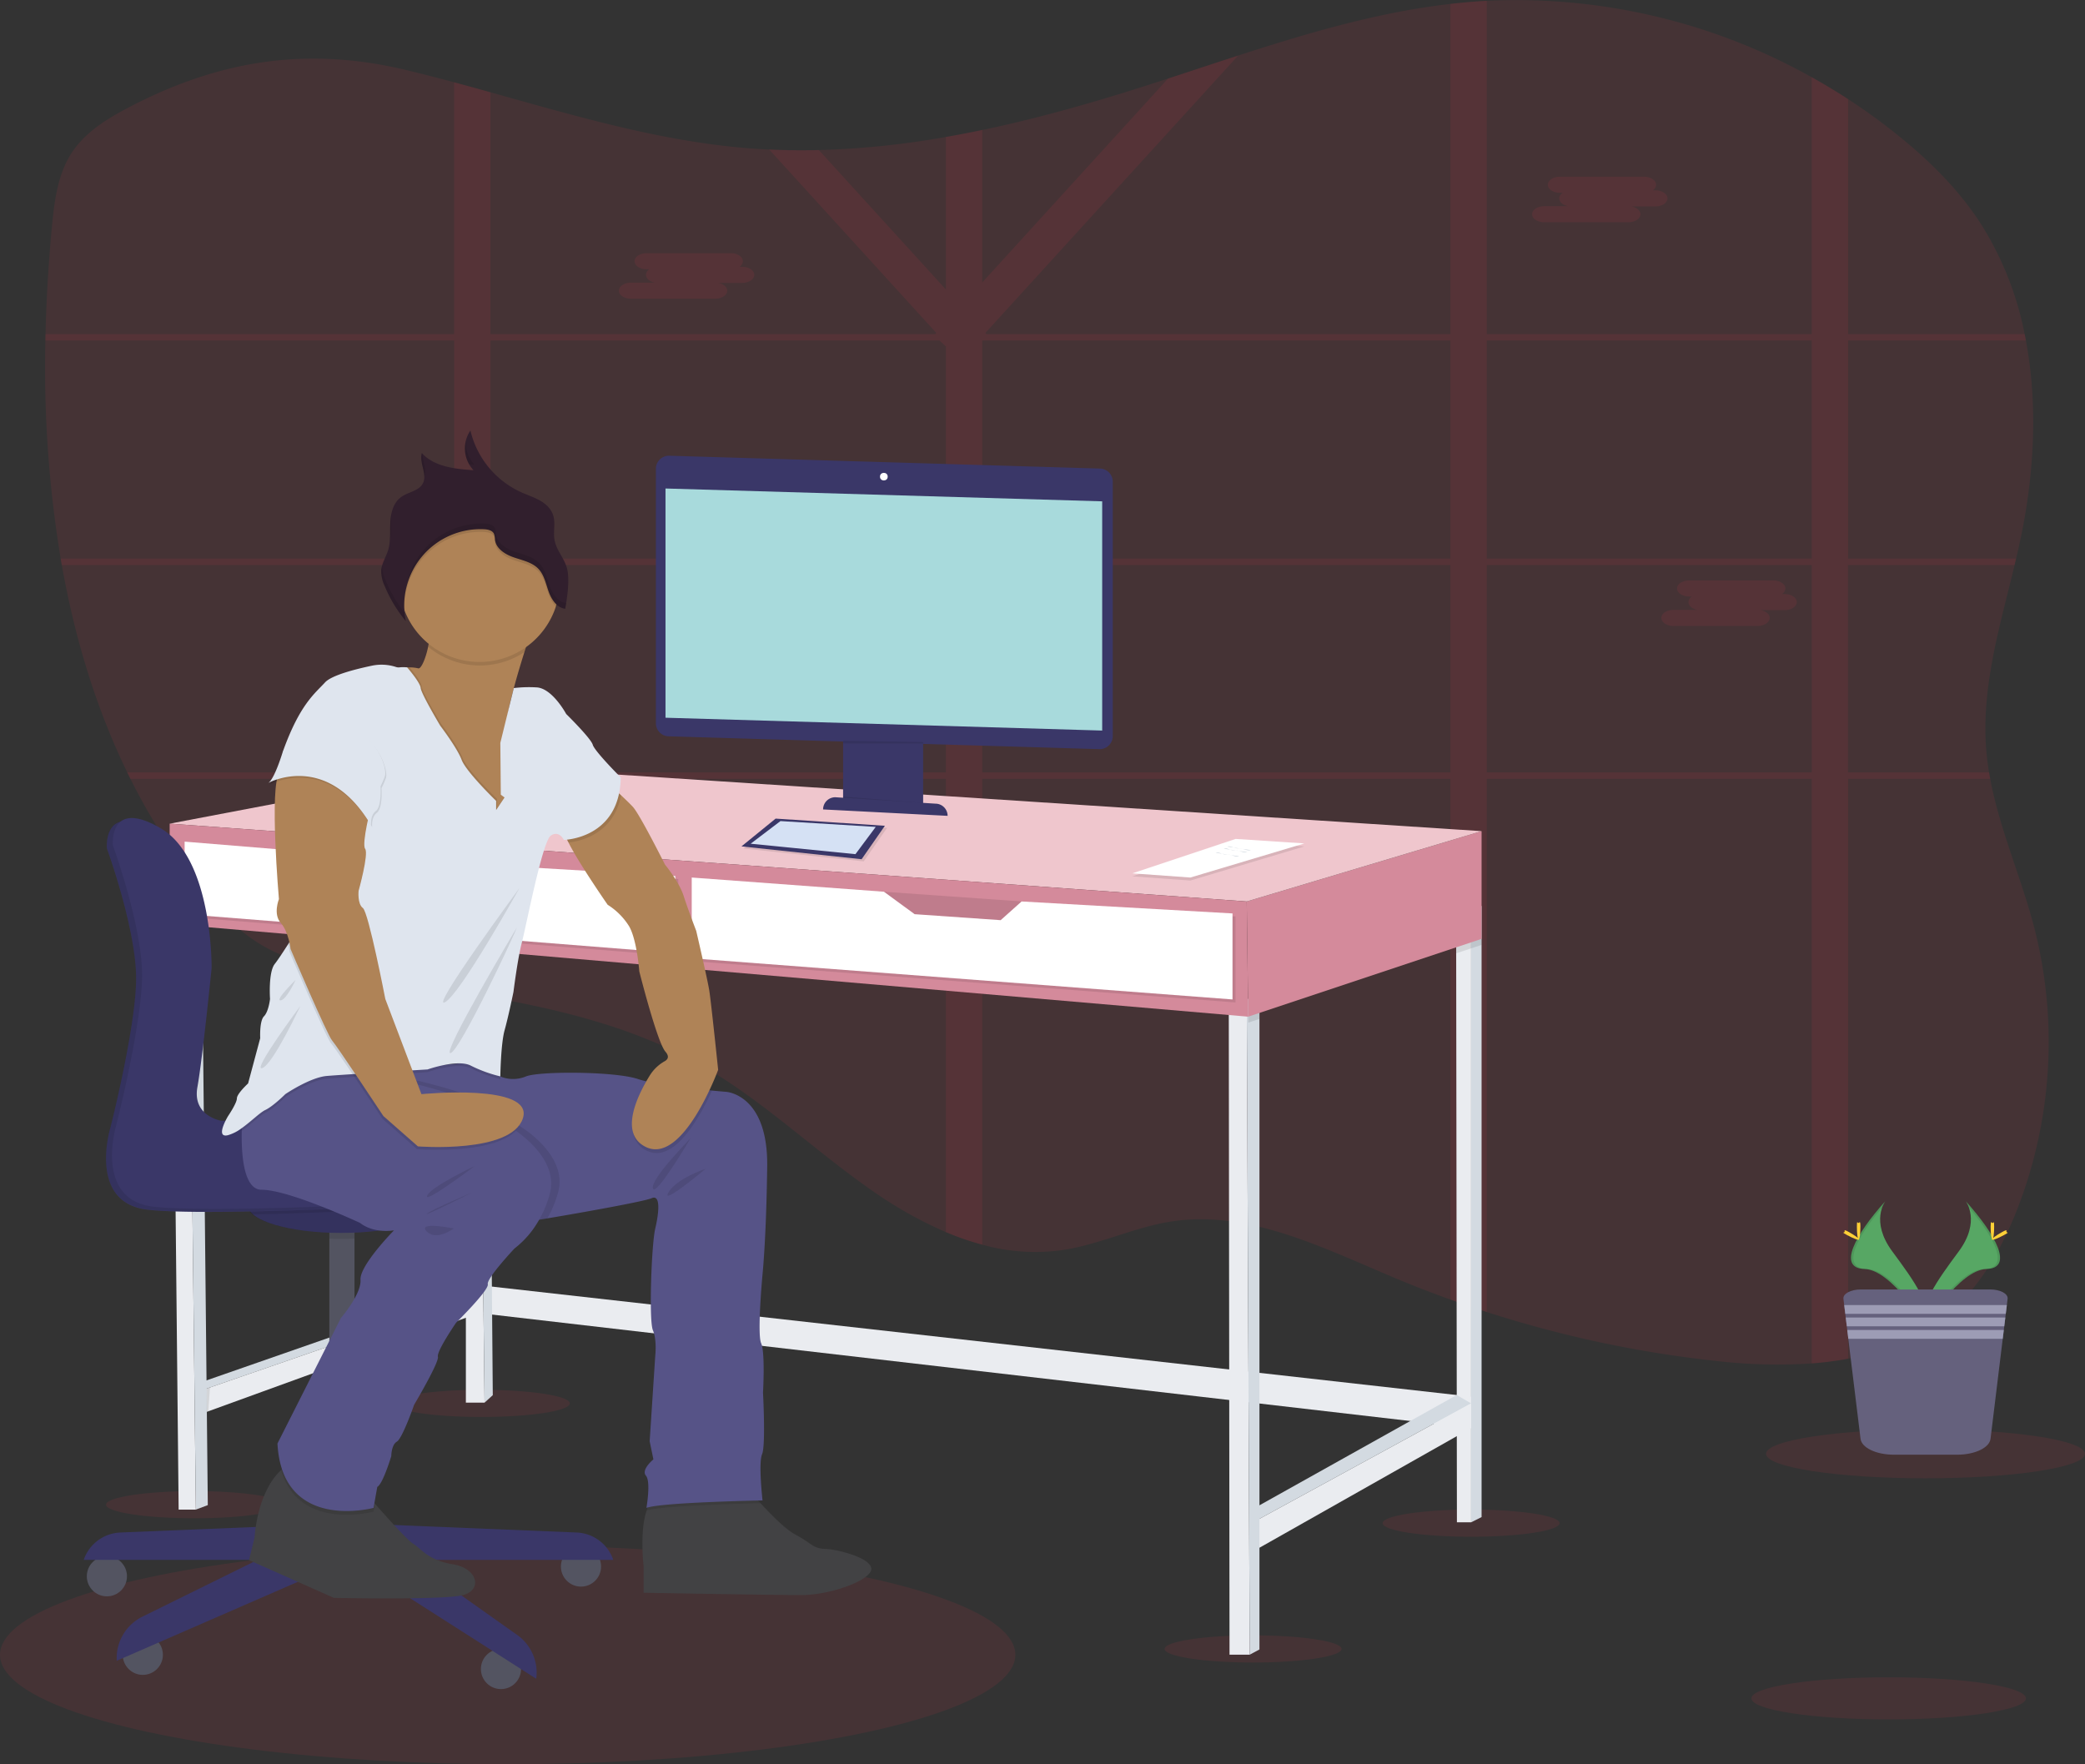<svg xmlns="http://www.w3.org/2000/svg" width="698.422" height="590.946" viewBox="0 0 698.422 590.946">
  <rect x="0" y="0" width="698.422" height="590.946" fill="#333333" stroke="none"/>
  <g id="work-table" transform="translate(0 0.002)">
    <ellipse id="Ellipse_1" data-name="Ellipse 1" cx="29.648" cy="4.547" rx="29.648" ry="4.547" transform="translate(35.521 499.457)" fill="#e63946" opacity="0.1"/>
    <ellipse id="Ellipse_2" data-name="Ellipse 2" cx="29.648" cy="4.547" rx="29.648" ry="4.547" transform="translate(463.142 505.644)" fill="#e63946" opacity="0.1"/>
    <ellipse id="Ellipse_3" data-name="Ellipse 3" cx="29.648" cy="4.547" rx="29.648" ry="4.547" transform="translate(390.103 547.775)" fill="#e63946" opacity="0.1"/>
    <ellipse id="Ellipse_4" data-name="Ellipse 4" cx="29.648" cy="4.547" rx="29.648" ry="4.547" transform="translate(131.591 465.526)" fill="#e63946" opacity="0.1"/>
    <ellipse id="Ellipse_5" data-name="Ellipse 5" cx="170.062" cy="36.659" rx="170.062" ry="36.659" transform="translate(0 517.625)" fill="#e63946" opacity="0.1"/>
    <path id="Path_1" data-name="Path 1" d="M793.148,444.814c-4.59,11.064-10.613,21.67-19.042,29.806-10.269,9.911-23.024,15.318-36.681,17.9a110.462,110.462,0,0,1-12.174,1.576,176.946,176.946,0,0,1-32.441-.874A383.558,383.558,0,0,1,616.4,476.876q-6.123-1.977-12.174-4.161-9.131-3.273-18.1-7.025c-24.349-10.176-49.521-23.153-75.424-19.128-12.554,1.955-24.349,7.878-36.931,9.639a66.035,66.035,0,0,1-26.383-1.876,90.661,90.661,0,0,1-12.174-4.2A138.53,138.53,0,0,1,409.92,435.8c-18.978-13.263-36.008-29.706-55.988-41.192-22.028-12.668-46.413-18.691-71.256-23.181q-6.066-1.1-12.174-2.091c-11.494-1.9-23.017-3.652-34.375-5.729-10.943-2.02-22.079-4.49-31.6-10.563-6.8-4.333-12.511-10.334-17.753-16.657A198.72,198.72,0,0,1,162.05,298.27q-.537-1.074-1.053-2.148c-10.52-21.584-17.6-45.117-21.935-69.466-.129-.716-.251-1.432-.372-2.148a392.283,392.283,0,0,1-5.12-73.046l.043-2.148c.279-12.1,1.031-24.141,2.148-36.015.8-8.35,1.876-17.015,6.2-24.034s11.372-11.523,18.39-15.275c31.037-16.521,60.764-21.119,94.122-13.113,5.357,1.282,10.692,2.664,16.027,4.1,4.061,1.089,8.121,2.213,12.174,3.344,28.023,7.813,55.973,16.127,84.941,18.62q4.2.365,8.4.559,8.314.387,16.629.172a287.3,287.3,0,0,0,42.567-4.383q6.1-1.053,12.174-2.335c17.474-3.645,34.79-8.508,51.827-13.886q5.221-1.647,10.427-3.352c7.82-2.557,15.641-5.163,23.475-7.7,23.389-7.584,46.893-14.509,71.106-17.3q3.108-.351,6.216-.623c1.984-.172,3.975-.308,5.958-.408A202.636,202.636,0,0,1,725.251,63.276q6.2,3.445,12.174,7.333,8.286,5.393,16.063,11.6c10.628,8.486,20.575,18.147,28.151,29.756a107.691,107.691,0,0,1,14.932,37.354c.15.716.294,1.432.422,2.148,4.046,21.549,2.786,44.658-1.755,66.25-.48,2.263-.988,4.533-1.518,6.8-.165.716-.337,1.432-.508,2.148-4.9,20.417-11.157,40.777-9.525,61.652.208,2.628.537,5.235.967,7.813.122.716.243,1.432.38,2.148,3.194,17.03,10.456,33.186,14.81,50.051a154.2,154.2,0,0,1-6.7,96.486Z" transform="translate(-118.366 -37.41)" fill="#e63946" opacity="0.1"/>
    <path id="Path_2" data-name="Path 2" d="M737.45,151.577h59.576c-.129-.716-.272-1.432-.422-2.148H737.45V70.718q-5.973-3.881-12.174-7.333v86.044H616.423V37.79c-1.984.1-3.975.236-5.958.408s-4.146.387-6.216.623V149.429h-155.4l-.372-.408,84.669-92.9c-7.835,2.535-15.655,5.142-23.475,7.7l-62.254,68.313V81.052q-6.08,1.275-12.174,2.335v51.1L392.672,87.769q-8.314.2-16.629-.172l55.974,61.423-.372.408H282.687v-81c-4.053-1.132-8.114-2.256-12.174-3.344v84.347H133.623l-.043,2.148H270.527v73.046H138.7c.122.716.243,1.432.372,2.148H270.527v69.466H161.008q.516,1.074,1.053,2.148H270.527V369.47q6.1,1,12.174,2.091V298.386H435.24V450.208a90.659,90.659,0,0,0,12.174,4.2V298.386H604.248v174.43q6.059,2.191,12.174,4.161V298.386H725.276V494.2a110.473,110.473,0,0,0,12.174-1.576V298.386h47.609c-.136-.716-.258-1.432-.38-2.148H737.415V226.772H793.2c.172-.716.344-1.432.508-2.148H737.45Zm-12.174,0v73.046H616.423V151.577ZM604.248,224.624H447.414V151.577H604.248ZM282.7,151.577H433.091l2.148,1.955v71.091H282.7Zm0,144.66V226.772H435.24v69.466Zm164.712,0V226.772H604.248v69.466Zm277.862,0H616.423V226.772H725.276Z" transform="translate(-118.391 -37.519)" fill="#e63946" opacity="0.1"/>
    <path id="Path_3" data-name="Path 3" d="M870.348,124.632H869.4a2.313,2.313,0,0,0,1.153-1.876h0c0-1.475-1.812-2.686-4.025-2.686H838.315c-2.213,0-4.032,1.21-4.032,2.686h0c0,1.482,1.819,2.693,4.032,2.693h.945a2.32,2.32,0,0,0-1.153,1.876c0,1.26,1.318,2.327,3.079,2.614h-8.135c-2.22,0-4.032,1.21-4.032,2.686s1.812,2.693,4.032,2.693h28.223c2.22,0,4.032-1.21,4.032-2.693,0-1.26-1.318-2.32-3.087-2.607h8.128c2.213,0,4.025-1.21,4.025-2.693S872.561,124.632,870.348,124.632Z" transform="translate(-315.799 -60.875)" fill="#e63946" opacity="0.1"/>
    <path id="Path_4" data-name="Path 4" d="M443.188,160.4h-.945a2.349,2.349,0,0,0,1.153-1.876h0c0-1.482-1.812-2.693-4.032-2.693H411.141c-2.22,0-4.032,1.21-4.032,2.693h0c0,1.475,1.812,2.686,4.032,2.686h.938a2.342,2.342,0,0,0-1.146,1.876c0,1.268,1.318,2.327,3.079,2.614h-8.121c-2.22,0-4.032,1.21-4.032,2.693s1.812,2.686,4.032,2.686h28.223c2.22,0,4.032-1.21,4.032-2.686,0-1.268-1.325-2.327-3.087-2.614h8.128c2.213,0,4.025-1.21,4.025-2.693S445.4,160.4,443.188,160.4Z" transform="translate(-194.545 -71.025)" fill="#e63946" opacity="0.1"/>
    <path id="Path_5" data-name="Path 5" d="M930.808,313.462h-.945a2.349,2.349,0,0,0,1.153-1.876h0c0-1.475-1.812-2.686-4.032-2.686H898.761c-2.22,0-4.032,1.21-4.032,2.686h0c0,1.475,1.812,2.686,4.032,2.686h.938a2.334,2.334,0,0,0-1.146,1.876c0,1.26,1.318,2.327,3.079,2.614H893.5c-2.213,0-4.025,1.21-4.025,2.686s1.812,2.693,4.025,2.693h28.23c2.213,0,4.032-1.21,4.032-2.693,0-1.26-1.325-2.32-3.087-2.607h8.128c2.213,0,4.025-1.21,4.025-2.693S933.021,313.462,930.808,313.462Z" transform="translate(-332.961 -114.476)" fill="#e63946" opacity="0.1"/>
    <path id="Path_6" data-name="Path 6" d="M227.018,601.47l329.976,37.082v10.52L226.18,610.73Z" transform="translate(-64.204 -170.734)" fill="#eaecf0"/>
    <path id="Path_7" data-name="Path 7" d="M224.169,594.43H217.91V438.97l4.5,1.368.05,4.662Z" transform="translate(-61.856 -124.607)" fill="#eaecf0"/>
    <path id="Path_8" data-name="Path 8" d="M228.712,592.465l-2.757,2.506-1.7-149.43-.05-4.662h3.258l.043,4.941Z" transform="translate(-63.641 -125.149)" fill="#d3dae1"/>
    <path id="Path_9" data-name="Path 9" d="M92.83,634.338l91.329-31.818v3.008L92.83,637.1Z" transform="translate(-26.351 -171.032)" fill="#d3dae1"/>
    <path id="Path_10" data-name="Path 10" d="M94.463,645.549l-1.633-7.262,91.329-31.567v6.259Z" transform="translate(-26.351 -172.224)" fill="#eaecf0"/>
    <path id="Path_11" data-name="Path 11" d="M686.133,425.14V630.586h-4.762L681.127,440l-.007-6.094Z" transform="translate(-193.343 -120.681)" fill="#eaecf0"/>
    <path id="Path_12" data-name="Path 12" d="M691.622,423.74V628.434l-3.5,1.755V424.743Z" transform="translate(-195.33 -120.284)" fill="#d3dae1"/>
    <path id="Path_13" data-name="Path 13" d="M586.13,690.617l68.219-38.127,4.82,2.8L586.13,695.122Z" transform="translate(-166.379 -185.217)" fill="#d3dae1"/>
    <path id="Path_14" data-name="Path 14" d="M588.264,704.754l-2.134-8.522L659.169,656.4v8.264Z" transform="translate(-166.379 -186.327)" fill="#eaecf0"/>
    <path id="Path_15" data-name="Path 15" d="M574.76,469.976l.251,216.976h6.768l-1-219.483Z" transform="translate(-163.152 -132.697)" fill="#eaecf0"/>
    <path id="Path_16" data-name="Path 16" d="M587.421,464.67V684.4l-3.258,1.755-1-219.482.4-.186Z" transform="translate(-165.536 -131.902)" fill="#d3dae1"/>
    <path id="Path_17" data-name="Path 17" d="M88.53,627.823H82.765L80.789,433.734l-.029-3.344h5.514l.043,3.817Z" transform="translate(-22.925 -122.171)" fill="#eaecf0"/>
    <path id="Path_18" data-name="Path 18" d="M94.719,626.319l-4,1.5L88.5,434.207l-.043-3.817h4.261l.036,4.189Z" transform="translate(-25.11 -122.171)" fill="#d3dae1"/>
    <path id="Path_19" data-name="Path 19" d="M583.72,466.489l3.86-1.819v8.522l-3.76,1.253Z" transform="translate(-165.695 -131.902)" opacity="0.1"/>
    <path id="Path_20" data-name="Path 20" d="M689.635,423.74v13.027l-3.5,1.174-5.006,1.661-.007-6.094,5.013-8.766Z" transform="translate(-193.343 -120.284)" opacity="0.1"/>
    <path id="Path_21" data-name="Path 21" d="M661.828,388.75v36.079l-78.167,26.06-.5-38.586Z" transform="translate(-165.536 -110.351)" fill="#d48a9b"/>
    <path id="Path_22" data-name="Path 22" d="M79.36,377.506,182.09,357.97l336.729,22.043-78.668,23.554Z" transform="translate(-22.527 -101.614)" fill="#efc6cd"/>
    <path id="Path_23" data-name="Path 23" d="M90.535,430.39l.036,4.189-4.254-.372-5.529-.473-.029-3.344Z" transform="translate(-22.925 -122.171)" opacity="0.1"/>
    <path id="Path_24" data-name="Path 24" d="M225.716,445.279,222.465,445l-4.555-.387V438.97l4.5,1.368h3.258Z" transform="translate(-61.856 -124.607)" opacity="0.1"/>
    <path id="Path_25" data-name="Path 25" d="M79.36,385.25v33.58L440.652,449.9l-.5-38.586Z" transform="translate(-22.527 -109.358)" fill="#d48a9b"/>
    <path id="Path_26" data-name="Path 26" d="M460.666,434.213H413.48V417.09l47.186,3.323Z" transform="translate(-117.371 -118.396)" fill="#d48a9b"/>
    <path id="Path_27" data-name="Path 27" d="M460.666,434.213H413.48V417.09l47.186,3.323Z" transform="translate(-117.371 -118.396)" opacity="0.1"/>
    <path id="Path_28" data-name="Path 28" d="M324.96,411.85v27.056l181.148,13.779v-28.81l-70.654-4.01-7.018,6.266-28.81-2.005-10.269-7.519Z" transform="translate(-92.243 -116.908)" opacity="0.1"/>
    <path id="Path_29" data-name="Path 29" d="M323.56,410.44V437.5l181.148,13.779v-28.81l-70.654-4.01-7.011,6.266-28.817-2.005L387.955,415.2Z" transform="translate(-91.846 -116.508)" fill="#fff"/>
    <path id="Path_30" data-name="Path 30" d="M165.807,400.3l42.839,3.008-.5,13.614H180.173l-18.713-7.355Z" transform="translate(-45.832 -113.63)" fill="#d48a9b"/>
    <path id="Path_31" data-name="Path 31" d="M165.807,400.3l42.839,3.008-.5,13.614H180.173l-18.713-7.355Z" transform="translate(-45.832 -113.63)" opacity="0.1"/>
    <path id="Path_32" data-name="Path 32" d="M87.76,395.05v24.306l164.361,13.027v-25.81l-63.393-3.753-6.76,5.006-25.559-1.5-10.52-6.517Z" transform="translate(-24.912 -112.14)" opacity="0.1"/>
    <path id="Path_33" data-name="Path 33" d="M86.36,393.65v24.306l164.361,13.027v-25.8l-63.393-3.76-6.76,5.013-25.559-1.5-10.52-6.517Z" transform="translate(-24.514 -111.742)" fill="#fff"/>
    <path id="Path_34" data-name="Path 34" d="M96.65,649.327l1.124-.387-.566,7.992-.559.2Z" transform="translate(-27.435 -184.209)" opacity="0.1"/>
    <path id="Path_35" data-name="Path 35" d="M564.232,393.78l23.038,1.511-38.177,11.43L529.65,405.31Z" transform="translate(-150.347 -111.779)" opacity="0.1"/>
    <path id="Path_36" data-name="Path 36" d="M564.232,392.38l23.038,1.511-38.177,11.422-19.443-1.4Z" transform="translate(-150.347 -111.382)" fill="#fff"/>
    <path id="Path_37" data-name="Path 37" d="M686.46,433.356c.91-.387,1.876.344,2.865.53.551.107,1.124,0,1.676.107,1.132.15,2.256.909,3.33.523" transform="translate(-275.331 -149.772)" fill="#d3dae1"/>
    <path id="Path_38" data-name="Path 38" d="M684.8,434.324c.9-.394,1.876.337,2.865.523.551.107,1.124,0,1.683.107,1.132.15,2.249.91,3.323.523" transform="translate(-274.86 -150.046)" fill="#d3dae1"/>
    <path id="Path_39" data-name="Path 39" d="M681,436.246c.91-.387,1.883.344,2.865.53.552.107,1.124,0,1.683.107,1.131.15,2.249.909,3.323.523" transform="translate(-273.781 -150.593)" fill="#d3dae1"/>
    <circle id="Ellipse_6" data-name="Ellipse 6" cx="6.725" cy="6.725" r="6.725" transform="translate(29.082 521.256)" fill="#535461"/>
    <circle id="Ellipse_7" data-name="Ellipse 7" cx="6.725" cy="6.725" r="6.725" transform="translate(41.114 547.56)" fill="#535461"/>
    <circle id="Ellipse_8" data-name="Ellipse 8" cx="6.725" cy="6.725" r="6.725" transform="translate(161.088 552.322)" fill="#535461"/>
    <circle id="Ellipse_9" data-name="Ellipse 9" cx="6.725" cy="6.725" r="6.725" transform="translate(187.894 517.997)" fill="#535461"/>
    <rect id="Rectangle_1" data-name="Rectangle 1" width="8.422" height="52.615" transform="translate(110.321 409.223)" fill="#535461"/>
    <rect id="Rectangle_2" data-name="Rectangle 2" width="8.422" height="8.522" transform="translate(110.321 453.316)" opacity="0.1"/>
    <rect id="Rectangle_3" data-name="Rectangle 3" width="11.673" height="58.38" transform="translate(108.696 455.321)" fill="#3a3768"/>
    <path id="Path_40" data-name="Path 40" d="M351.806,752.96l-76.426-3.13v12.3h88.694A13.549,13.549,0,0,0,351.806,752.96Z" transform="translate(-158.642 -239.638)" fill="#3a3768"/>
    <path id="Path_41" data-name="Path 41" d="M163.8,752.96l76.426-3.13v12.3H151.53a13.542,13.542,0,0,1,12.267-9.167Z" transform="translate(-123.486 -239.638)" fill="#3a3768"/>
    <path id="Path_42" data-name="Path 42" d="M236.559,751.086l-61.015,30.078a15.469,15.469,0,0,0-8.594,13.857v.917l71.256-31.066,10.026-.752,59.253,37.834h0a15.454,15.454,0,0,0-6.381-14.681L248.232,749.84Z" transform="translate(-127.863 -239.641)" fill="#3a3768"/>
    <path id="Path_43" data-name="Path 43" d="M274.842,608.83V614.5q-2.213.093-4.512.093c-1.325,0-2.628,0-3.91-.072V608.83Z" transform="translate(-156.099 -199.614)" opacity="0.1"/>
    <ellipse id="Ellipse_10" data-name="Ellipse 10" cx="31.073" cy="9.088" rx="31.073" ry="9.088" transform="translate(83.158 394.8)" fill="#3a3768"/>
    <path id="Path_44" data-name="Path 44" d="M290.257,597.788a3.71,3.71,0,0,1-1.325,2.628c-3.839,3.738-15.7,6.445-29.741,6.445-13.728,0-25.366-2.607-29.483-6.209a3.939,3.939,0,0,1-1.6-2.865c0-5.013,13.915-9.088,31.08-9.088S290.257,592.768,290.257,597.788Z" transform="translate(-145.224 -193.9)" opacity="0.1"/>
    <path id="Path_45" data-name="Path 45" d="M290.627,597.794a3.71,3.71,0,0,1-1.325,2.628c-3.953-.988-6.689-1.8-6.689-1.8s-27.392,1.533-52.536,2.055a3.939,3.939,0,0,1-1.6-2.865c0-5.013,13.915-9.088,31.08-9.088S290.627,592.773,290.627,597.794Z" transform="translate(-145.329 -193.906)" opacity="0.1"/>
    <path id="Path_46" data-name="Path 46" d="M162.257,430.606s10.277,28.065,9.775,44.852-8.522,48.354-8.522,48.354-8.014,25.559,12.532,27.815,87.691-1.5,87.691-1.5,25.065,7.512,33.071,4.254c3.115-1.26,5.815-4.039,7.949-6.968a14.574,14.574,0,0,0-3.781-20.8,43.414,43.414,0,0,0-12.081-5.185,9.7,9.7,0,0,0-2.757-.337l-87.548,1.726s-9.768-1.5-8.014-11.272,4.755-39.839,4.755-39.839.5-36.58-17.037-46.85S162.257,430.606,162.257,430.606Z" transform="translate(-126.45 -146.414)" fill="#3a3768"/>
    <path id="Path_47" data-name="Path 47" d="M162.257,430.482s10.277,28.058,9.775,44.845-8.522,48.361-8.522,48.361S155.5,549.24,176.042,551.5s87.691-1.511,87.691-1.511,25.065,7.519,33.071,4.3c3.115-1.268,5.815-4.046,7.949-6.968a14.581,14.581,0,0,0-3.781-20.811,43.842,43.842,0,0,0-12.081-5.185,9.447,9.447,0,0,0-2.757-.33l-87.548,1.7s-9.768-1.5-8.014-11.279,4.755-39.832,4.755-39.832.5-36.58-17.037-46.857S162.257,430.482,162.257,430.482Z" transform="translate(-126.45 -146.376)" opacity="0.1"/>
    <path id="Path_48" data-name="Path 48" d="M165.057,429.206s10.277,28.066,9.775,44.852-8.522,48.354-8.522,48.354-8.014,25.559,12.525,27.815,87.691-1.5,87.691-1.5,25.065,7.512,33.078,4.3c3.115-1.268,5.815-4.046,7.949-6.975a14.574,14.574,0,0,0-3.781-20.8,43.412,43.412,0,0,0-12.081-5.221,9.7,9.7,0,0,0-2.757-.337l-87.548,1.726s-9.768-1.5-8.014-11.272,4.755-39.839,4.755-39.839.5-36.58-17.037-46.85S165.057,429.206,165.057,429.206Z" transform="translate(-127.244 -146.016)" fill="#3a3768"/>
    <path id="Path_49" data-name="Path 49" d="M413.253,759.257v9.059s43.276.781,52.808.781,22.651-4.684,23.432-8.436-10.935-6.875-15.311-7.025-4.526-1.876-10.155-4.848c-3.173-1.676-7.992-6.538-11.587-10.456-2.771-3.022-4.812-5.479-4.812-5.479s-23.282-.465-30,3.28a8.15,8.15,0,0,0-3.344,4.655C411.863,747.784,413.253,759.257,413.253,759.257Z" transform="translate(-197.666 -234.814)" fill="#424244"/>
    <path id="Path_50" data-name="Path 50" d="M414.85,740.787c4.884-1.7,33.458-2.356,38.156-2.456-2.772-3.022-4.812-5.479-4.812-5.479s-23.282-.465-30,3.28A8.126,8.126,0,0,0,414.85,740.787Z" transform="translate(-198.232 -234.814)" opacity="0.1"/>
    <path id="Path_51" data-name="Path 51" d="M239.54,539.729l2.521,1.525.945.573,3.674,2.206c19.637,11.838,73.2,43.914,76.133,43.685.766-.065,3.072-.408,6.259-.931.845-.136,1.755-.279,2.707-.444,12.267-2.041,32.656-5.729,34.933-6.746,3.122-1.432,2.5,4.841,1.246,10.155s-2.184,30.794-.781,34.06.781,8.594.781,8.594l-1.869,28.588,1.253,6.073s-4.218,3.438-2.5,5.464.158,10.785.158,10.785c5.013-1.876,38.9-2.5,38.9-2.5s-1.432-12.5-.158-15.469.315-20.625.315-20.625.781-13.435-.623-16.557.465-23.124.465-23.124,1.253-11.874,1.561-36.093-13.75-24.993-13.75-24.993-1.869-.15-4.719-.422c-5.564-.537-14.846-1.554-21.047-2.865a36.313,36.313,0,0,1-3.76-1c-7.656-2.607-33.429-2.707-37.647-.831a11.268,11.268,0,0,1-8.422,0h0l-3.28-5.314L281.5,536.191l-3.316.286-30.851,2.628-2.148.186Z" transform="translate(-148.469 -178.237)" fill="#565387"/>
    <path id="Path_52" data-name="Path 52" d="M413.089,566.521c9.1,4.44,17.789-11.293,21.835-20.166-5.564-.537-14.846-1.554-21.047-2.865C409.8,550.3,404.36,562.274,413.089,566.521Z" transform="translate(-196.407 -181.067)" opacity="0.1"/>
    <path id="Path_53" data-name="Path 53" d="M376.76,421.143a9.447,9.447,0,0,0,1.1,3.051c3.366,6.818,13.112,20.854,13.112,20.854a22.586,22.586,0,0,1,7.161,7.161c2.657,4.533,3.437,15.154,3.437,15.154s5.937,23.59,8.744,26.877c1.432,1.64.781,2.614-.193,3.18a13.914,13.914,0,0,0-4.927,4.619c-4.1,6.581-10.635,19.651-1.432,24.134,12.5,6.094,24.22-25.846,24.22-25.846s-2.349-22.651-2.972-26.554-4.376-20-4.376-20-2.657-6.875-4.218-11.716-6.245-10.47-6.245-10.47-8.443-16.872-10.785-19.372c-1.089-1.16-2.614-2.621-3.932-3.853-1.525-1.432-2.786-2.549-2.786-2.549S376.6,417.4,376.76,421.143Z" transform="translate(-187.419 -141.985)" fill="#af8357"/>
    <path id="Path_54" data-name="Path 54" d="M228.85,753.418l28.431,12.654s36.845.781,43.291-.938,5.013-8.9-3.437-10.312-10.463-5.149-13.277-6.868c-1.9-1.16-8.637-8.658-12.812-13.406-2.012-2.285-3.437-3.939-3.437-3.939s-5.471-14.53-20.625-11.25a15.562,15.562,0,0,0-7.383,3.9c-8.171,7.562-8.88,22.523-8.88,22.523Z" transform="translate(-145.434 -230.852)" fill="#424244"/>
    <path id="Path_55" data-name="Path 55" d="M244.38,541.56l3.674,2.206c19.637,11.838,73.2,43.914,76.133,43.685.766-.064,3.072-.408,6.259-.931.845-.136,1.755-.279,2.707-.444l.107-.179a35.809,35.809,0,0,0,3.581-8.758c3.28-12.5-12.969-22.028-12.969-22.028l-3.437-2.671c-3.9-6.574-32.026-12.79-32.026-12.79l-3.624-2.471-1.941-1.3-.508-.337-4.4-2.958-22.028,1.561-6.546,4.2-.716.444-2.392,1.568Z" transform="translate(-149.842 -177.97)" opacity="0.1"/>
    <path id="Path_56" data-name="Path 56" d="M243.86,723.27c5.98,20.689,30.959,13.929,30.959,13.929l.473-2.621c-2.012-2.284-3.437-3.939-3.437-3.939s-5.471-14.53-20.625-11.251a15.563,15.563,0,0,0-7.369,3.881Z" transform="translate(-149.695 -230.861)" opacity="0.1"/>
    <path id="Path_57" data-name="Path 57" d="M232.093,576.736c9.217,0,32.942,11.093,32.942,11.093,4.841,3.753,11.4,2.5,11.4,2.5s-11.537,11.716-11.215,16.564-6.567,12.812-6.567,12.812l-21.248,42.023c1.568,29.841,32.183,21.563,32.183,21.563l1.253-7.032c1.876-.938,4.691-10.312,4.691-10.312s0-3.745,1.869-4.841,5.779-12.346,5.779-12.346,8.436-14.215,7.964-16.085,6.094-11.4,6.094-11.4,11.093-10.935,10.62-12.891,8.923-11.96,8.923-11.96a31.438,31.438,0,0,0,8.293-9.682,35.9,35.9,0,0,0,3.581-8.751c2.643-10.069-7.383-18.211-11.387-21-.967-.673-1.583-1.031-1.583-1.031l-3.437-2.671c-1.776-2.993-8.558-5.915-15.433-8.2-4.956-1.654-9.954-2.986-13.155-3.781-2.148-.523-3.437-.816-3.437-.816l-3.624-2.435-1.275-.859-1.167-.781-4.4-2.958-9.8.716-12.232.867-6.538,4.211-3.122,2.005-12.21,7.878s-.322,3-.423,7.04v.953C225.268,565.242,226.149,576.736,232.093,576.736Z" transform="translate(-144.459 -178.22)" fill="#565387"/>
    <path id="Path_58" data-name="Path 58" d="M300.4,343.539l3.294,11.716s5.786,20.159,6.409,21.563,15.755,15.626,16.407,15.934,8.873,5.013,8.873,5.013.652-25.781,0-33.272a21.4,21.4,0,0,1,.408-4.913c1-5.88,3.516-14.495,5.607-21.133,1.747-5.564,3.2-9.732,3.2-9.732s-36.559-1.568-35.306,2.027c.473,1.361.315,3.631-.136,5.908-.759,3.753-2.327,7.505-3.3,7.219a12.846,12.846,0,0,0-2.9-.322C301.625,343.489,300.4,343.539,300.4,343.539Z" transform="translate(-165.744 -120.004)" fill="#af8357"/>
    <path id="Path_59" data-name="Path 59" d="M312.65,336.63a27.042,27.042,0,0,0,32.226,1.8c1.747-5.564,3.2-9.732,3.2-9.732s-36.559-1.568-35.306,2.027C313.259,332.082,313.1,334.353,312.65,336.63Z" transform="translate(-169.222 -119.998)" opacity="0.1"/>
    <path id="Path_60" data-name="Path 60" d="M299.09,298.917a26.905,26.905,0,1,0,7.882-19.149,27.034,27.034,0,0,0-7.882,19.149Z" transform="translate(-165.372 -103.97)" fill="#af8357"/>
    <path id="Path_61" data-name="Path 61" d="M300.4,349.542l3.294,11.716s5.786,20.159,6.409,21.563,15.755,15.626,16.407,15.934,8.873,5.013,8.873,5.013.652-25.781,0-33.272a21.4,21.4,0,0,1,.408-4.913l-2.148,8.658.158,17.345,1.246.938-2.807,4.218v-3.13s-10.026-9.682-11.566-13.75-7.161-11.415-7.161-11.415-6.445-10.742-6.56-12.64c-.122-1.432-2.814-4.841-4-6.259C301.625,349.492,300.4,349.542,300.4,349.542Z" transform="translate(-165.744 -126.007)" opacity="0.1"/>
    <path id="Path_62" data-name="Path 62" d="M376.76,421.151a9.447,9.447,0,0,0,1.1,3.051c3.416-.344,15.039-2.521,17.617-15.812-1.525-1.432-2.786-2.549-2.786-2.549S376.6,417.413,376.76,421.151Z" transform="translate(-187.419 -141.993)" opacity="0.1"/>
    <path id="Path_63" data-name="Path 63" d="M225.39,557.064c3.151-2.234,6.152-5.278,7.942-6.116,2.657-1.253,6.717-5.314,6.717-5.314s1.031-.716,2.614-1.633c2.9-1.7,7.656-4.161,11.294-4.462,3.258-.272,14.1-.967,22.623-1.5l11.122-.716s10.155-3.581,14.531-1.253a46.091,46.091,0,0,0,9.84,3.581v-.931h0l-3.28-5.314-34.654,2.958-4.4-2.958L247.7,534.971l-6.538,4.211-5.643.48,2.521,1.525-12.21,7.878S225.462,552.56,225.39,557.064Z" transform="translate(-144.452 -178.205)" opacity="0.1"/>
    <path id="Path_64" data-name="Path 64" d="M218.207,505.9a14.229,14.229,0,0,0,4.576-2.335h0c3.144-2.227,6.137-5.264,7.921-6.1,2.657-1.253,6.717-5.314,6.717-5.314s8.286-5.629,13.907-6.094c1.533-.129,4.741-.351,8.594-.6l12.754-.816,6.617-.415,5.779-.351s10.155-3.581,14.531-1.253a46.094,46.094,0,0,0,9.84,3.581s.158-10.935,1.432-15.469,2.965-12.812,2.965-12.812,1.432-11.4,2.814-16.557,6.875-33.9,9.689-35.807,4.368,1.432,4.368,1.432,18.749-.315,19.064-20.933c0,0-8.751-8.751-9.374-10.935s-8.9-10.312-8.9-10.312-4.691-8.751-10.026-8.909a42.067,42.067,0,0,0-7.52.236l-4.512,18.355.158,17.345,1.253.938-2.814,4.218v-3.072s-10.026-9.689-11.559-13.75-7.161-11.422-7.161-11.422-6.4-10.742-6.56-12.64-4.533-6.9-4.533-6.9a11.1,11.1,0,0,0-2.657,0,2.864,2.864,0,0,1-1.16-.165,15.691,15.691,0,0,0-7.806-.444c-5.4,1.124-13.607,3.172-15.87,5.629-3.437,3.753-8.436,7.348-14.065,22.967l30.307,10.935-2.592,4.934L240.265,438.9s-.8,1.3-1.883,3h0c-1.432,2.206-3.287,5.092-4.526,6.674-2.184,2.814-1.561,11.716-1.561,11.716s-.465,4.218-2.027,5.786-1.26,7.333-1.26,7.333l-4.06,15.154s-3.753,3.437-3.753,5.013-2.965,5.937-2.965,5.937S213.7,506.991,218.207,505.9Z" transform="translate(-141.845 -125.661)" fill="#dfe5ee"/>
    <path id="Path_65" data-name="Path 65" d="M247.16,459.638h0a23.631,23.631,0,0,1,.48,2.614s12.339,28.9,13.9,30.622c.48.53,2.3,3.13,4.576,6.445l2.614,3.86c4.719,7.011,10.026,14.974,10.026,14.974l11.559,10.155s25.151,2.012,33.143-6.152c-.967-.673-1.583-1.031-1.583-1.031l-3.437-2.671c-1.776-2.994-8.558-5.915-15.433-8.2-6.331.043-11.508.559-11.508.559l-1.647-4.34-1.719-4.526-8.766-22.974s-5.636-29.054-7.512-30.465-1.432-5.779-1.432-5.779,3.437-12.339,2.184-14.058,2.034-14.38,2.034-14.38a12.97,12.97,0,0,0-1.5-3.5l-24.12,45.833S248.241,457.919,247.16,459.638Z" transform="translate(-150.632 -143.398)" opacity="0.1"/>
    <path id="Path_66" data-name="Path 66" d="M273.189,409.093s-3.28,12.654-2.027,14.373-2.191,14.058-2.191,14.058-.465,4.376,1.432,5.779,7.512,30.465,7.512,30.465l12.1,31.875s37.877-3.753,33.974,8.121-35.155,9.374-35.155,9.374l-11.558-10.155s-15.626-23.59-17.187-25.308-13.907-30.622-13.907-30.622-.623-5.779-3.28-8.751-.623-7.985-.623-7.985S239,402.526,242.438,398,269.608,395.5,273.189,409.093Z" transform="translate(-148.846 -139.152)" fill="#af8357"/>
    <path id="Path_67" data-name="Path 67" d="M437.36,584.07s-9.847,3.287-12.482,7.971S437.36,584.07,437.36,584.07Z" transform="translate(-200.991 -192.586)" opacity="0.1"/>
    <path id="Path_68" data-name="Path 68" d="M430.409,569.68c-.308.466-13.478,13.678-12.654,16.872S430.409,569.68,430.409,569.68Z" transform="translate(-199.046 -188.501)" opacity="0.1"/>
    <path id="Path_69" data-name="Path 69" d="M328.1,582.77s-14.688,6.925-15.941,9.94S328.1,582.77,328.1,582.77Z" transform="translate(-169.062 -192.217)" opacity="0.1"/>
    <path id="Path_70" data-name="Path 70" d="M327.116,595.2s-13.256,5.622-15.039,7.033S327.116,595.2,327.116,595.2Z" transform="translate(-169.021 -195.745)" opacity="0.1"/>
    <path id="Path_71" data-name="Path 71" d="M320.795,611.652s-5.872,4.376-9.109.938S320.795,611.652,320.795,611.652Z" transform="translate(-168.794 -200.166)" opacity="0.1"/>
    <path id="Path_72" data-name="Path 72" d="M345.235,452.74c-.315.473-19.844,35.621-25,38.278S345.235,452.74,345.235,452.74Z" transform="translate(-171.206 -155.306)" opacity="0.1"/>
    <path id="Path_73" data-name="Path 73" d="M345.164,471.29c0,.781-19.064,41.536-22.2,42.023S345.164,471.29,345.164,471.29Z" transform="translate(-172.073 -160.572)" opacity="0.1"/>
    <path id="Path_74" data-name="Path 74" d="M247.573,507.94s-9.2,19.658-12.776,20.811S247.573,507.94,247.573,507.94Z" transform="translate(-146.977 -170.975)" opacity="0.1"/>
    <path id="Path_75" data-name="Path 75" d="M248.506,495.72s-3.172,6.875-5.1,6.875S248.506,495.72,248.506,495.72Z" transform="translate(-149.471 -167.507)" opacity="0.1"/>
    <path id="Path_76" data-name="Path 76" d="M299.09,298.913a26.906,26.906,0,0,0,1.712,9.46,25.523,25.523,0,0,1,26.662-26.225c1.311.057,2.865.365,3.395,1.554a6.533,6.533,0,0,1,.322,1.977c.394,3.036,3.473,4.934,6.366,5.922s6.116,1.618,8.214,3.846c1.919,2.041,2.464,4.97,3.409,7.613a10.928,10.928,0,0,0,2.635,4.3,27.034,27.034,0,1,0-52.715-8.443Z" transform="translate(-165.372 -103.966)" opacity="0.1"/>
    <path id="Path_77" data-name="Path 77" d="M347.183,265.042c-2.22-3.015-6.159-4.06-9.582-5.579a30.4,30.4,0,0,1-17.037-20.7,10.67,10.67,0,0,0,1.046,13.306c-6.223-.423-13.1-1.139-17.316-5.729-.96,3.309,1.912,7.068.344,10.133-1.346,2.635-5.013,2.865-7.383,4.655-2.528,1.876-3.366,5.278-3.523,8.422s.172,6.367-.759,9.374c-.716,2.284-2.148,4.383-2.292,6.768a11.6,11.6,0,0,0,1.146,5.135,46.363,46.363,0,0,0,7.1,11.8,25.566,25.566,0,0,1,26.146-30.794c1.311.057,2.865.372,3.395,1.561a6.445,6.445,0,0,1,.322,1.977c.394,3.029,3.473,4.927,6.366,5.915s6.116,1.626,8.214,3.846c1.919,2.041,2.464,4.97,3.409,7.613s2.771,5.407,5.557,5.729c.637-3.924,1.282-7.878.888-11.859-.43-4.261-3.294-6.674-4.3-10.384C347.842,272.34,349.9,268.738,347.183,265.042Z" transform="translate(-162.985 -94.566)" fill="#311f2d"/>
    <path id="Path_78" data-name="Path 78" d="M253.113,380.337l-9.84,5.937s-2.814,9.525-5.013,10.742c0,0,19.687-10.935,34.525,14.215,0,0-.465-3.28,1.561-4.841s1.561-8.279,1.561-8.279a28.31,28.31,0,0,0,1.432-3.287C278.7,391.422,271.36,371.743,253.113,380.337Z" transform="translate(-148.105 -134.143)" opacity="0.1"/>
    <path id="Path_79" data-name="Path 79" d="M252.63,379.457l-9.847,5.937s-2.814,9.532-5.013,10.785c0,0,19.687-10.943,34.525,14.215,0,0-.465-3.28,1.568-4.841s1.561-8.286,1.561-8.286a26.808,26.808,0,0,0,1.432-3.28C278.246,390.55,270.877,370.863,252.63,379.457Z" transform="translate(-147.966 -133.893)" fill="#dfe5ee"/>
    <g id="Group_1" data-name="Group 1" transform="translate(127.694 147.424)" opacity="0.1">
      <path id="Path_80" data-name="Path 80" d="M310.426,257.218c-.036-2.549-1.554-5.357-.816-7.878l.129.136C309.918,252.083,311.365,254.826,310.426,257.218Z" transform="translate(-295.996 -244.993)"/>
      <path id="Path_81" data-name="Path 81" d="M295.167,278.622c-.15,2.865.107,5.729-.537,8.515.236-2.184.107-4.433.222-6.639a18.389,18.389,0,0,1,.408-3.108C295.217,277.827,295.181,278.214,295.167,278.622Z" transform="translate(-291.801 -252.955)"/>
      <path id="Path_82" data-name="Path 82" d="M290.68,303.606a7.77,7.77,0,0,1,.308-1.676,11.938,11.938,0,0,0,1.153,4.934,46.249,46.249,0,0,0,6.374,10.885,24.789,24.789,0,0,0,.415,2.793,46.363,46.363,0,0,1-7.1-11.8A11.6,11.6,0,0,1,290.68,303.606Z" transform="translate(-290.679 -259.921)"/>
      <path id="Path_83" data-name="Path 83" d="M333.038,251.47c-.6-.036-1.217-.079-1.826-.129a11.007,11.007,0,0,1-1.038-8.071A10.556,10.556,0,0,0,333.038,251.47Z" transform="translate(-301.793 -243.27)"/>
      <path id="Path_84" data-name="Path 84" d="M308.039,291.278a25.981,25.981,0,0,1,20.618-8.995c1.311.064,2.865.372,3.4,1.561a6.717,6.717,0,0,1,.322,1.977c.394,3.029,3.466,4.934,6.366,5.915s6.109,1.626,8.207,3.853c1.926,2.041,2.471,4.97,3.416,7.605s2.764,5.4,5.543,5.729l-.3,1.876c-2.786-.3-4.612-3.065-5.557-5.729s-1.49-5.572-3.409-7.613c-2.1-2.22-5.321-2.865-8.214-3.846s-5.973-2.865-6.366-5.915a6.445,6.445,0,0,0-.322-1.977c-.559-1.189-2.084-1.5-3.394-1.561a25.437,25.437,0,0,0-26.139,20.474A25.867,25.867,0,0,1,308.039,291.278Z" transform="translate(-293.952 -254.339)"/>
    </g>
    <path id="Path_85" data-name="Path 85" d="M421.172,339.65v28.023l-26.812-2.148V339.65Z" transform="translate(-111.943 -96.414)" fill="#3a3768"/>
    <path id="Path_86" data-name="Path 86" d="M421.172,374.728v2.292l-26.812-2.148V372.58Z" transform="translate(-111.943 -105.761)" opacity="0.1"/>
    <path id="Path_87" data-name="Path 87" d="M539.078,416.53l-41.708-2.148h0a4.082,4.082,0,0,1,4.082-4.082L535,412.448A4.082,4.082,0,0,1,539.078,416.53Z" transform="translate(-221.656 -143.259)" fill="#3a3768"/>
    <path id="Path_88" data-name="Path 88" d="M567.816,348.85l-144.266-4.3a4.383,4.383,0,0,1-4.39-4.39V254.943a4.383,4.383,0,0,1,4.39-4.383l144.266,4.3a4.39,4.39,0,0,1,4.39,4.383V344.46A4.39,4.39,0,0,1,567.816,348.85Z" transform="translate(-199.456 -97.915)" fill="#3a3768"/>
    <path id="Path_89" data-name="Path 89" d="M457.569,309.561l-146.279-4.3V228.48l146.279,4.3Z" transform="translate(-88.363 -64.857)" fill="#a8dadc"/>
    <ellipse id="Ellipse_11" data-name="Ellipse 11" cx="1.289" cy="1.275" rx="1.289" ry="1.275" transform="translate(294.777 158.381)" fill="#fff"/>
    <path id="Path_90" data-name="Path 90" d="M421.166,346.89l-26.726-.43v.91h26.726Z" transform="translate(-111.966 -98.347)" opacity="0.1"/>
    <path id="Path_91" data-name="Path 91" d="M359.267,383.88l36.6,2.4-7.8,11.208-40.24-4.3Z" transform="translate(-98.735 -108.969)" opacity="0.1"/>
    <path id="Path_92" data-name="Path 92" d="M358.267,382.88l36.6,2.4-7.8,11.208-40.24-4.3Z" transform="translate(-98.451 -108.685)" fill="#3a3768"/>
    <path id="Path_93" data-name="Path 93" d="M361.106,384.04l31.918,1.948-6.8,9.131-35.1-3.5Z" transform="translate(-99.672 -109.014)" fill="#d5e1f4"/>
    <ellipse id="Ellipse_12" data-name="Ellipse 12" cx="45.976" cy="7.054" rx="45.976" ry="7.054" transform="translate(586.683 561.818)" fill="#e63946" opacity="0.1"/>
    <path id="Path_94" data-name="Path 94" d="M1026.309,599.29s5.106,6.682-2.363,16.772-13.607,18.62-11.136,24.893c0,0,11.272-18.741,20.439-19S1036.421,610.541,1026.309,599.29Z" transform="translate(-367.811 -196.906)" fill="#57a764"/>
    <path id="Path_95" data-name="Path 95" d="M1026.421,599.29a8.389,8.389,0,0,1,1.038,2.091c8.952,10.52,13.721,20.331,5.12,20.575-8.014.229-17.624,14.552-19.93,18.176a8.525,8.525,0,0,0,.272.824s11.272-18.741,20.439-19S1036.533,610.541,1026.421,599.29Z" transform="translate(-367.924 -196.906)" opacity="0.1"/>
    <path id="Path_96" data-name="Path 96" d="M1044.672,610.578c0,2.349-.265,4.3-.587,4.3s-.594-1.912-.594-4.3.329-1.246.659-1.246S1044.672,608.229,1044.672,610.578Z" transform="translate(-376.678 -199.68)" fill="#ffd037"/>
    <path id="Path_97" data-name="Path 97" d="M1048.094,614.461c-2.062,1.124-3.867,1.8-4.018,1.518s1.389-1.432,3.452-2.557,1.253-.3,1.432,0S1050.163,613.337,1048.094,614.461Z" transform="translate(-376.841 -200.755)" fill="#ffd037"/>
    <path id="Path_98" data-name="Path 98" d="M989.644,599.29s-5.113,6.682,2.356,16.772,13.607,18.62,11.136,24.893c0,0-11.265-18.741-20.438-19S979.553,610.541,989.644,599.29Z" transform="translate(-358.137 -196.906)" fill="#57a764"/>
    <path id="Path_99" data-name="Path 99" d="M989.644,599.29a8.231,8.231,0,0,0-1.046,2.091c-8.945,10.52-13.714,20.331-5.113,20.575,8.014.229,17.624,14.552,19.923,18.176a6.928,6.928,0,0,1-.272.823s-11.265-18.741-20.438-19S979.553,610.541,989.644,599.29Z" transform="translate(-358.137 -196.906)" opacity="0.1"/>
    <path id="Path_100" data-name="Path 100" d="M980.93,610.578c0,2.349.258,4.3.587,4.3s.587-1.912.587-4.3-.329-1.246-.652-1.246S980.93,608.229,980.93,610.578Z" transform="translate(-358.92 -199.68)" fill="#ffd037"/>
    <path id="Path_101" data-name="Path 101" d="M975.864,614.461c2.07,1.124,3.867,1.8,4.025,1.518s-1.432-1.432-3.459-2.557-1.246-.3-1.432,0S973.8,613.337,975.864,614.461Z" transform="translate(-357.119 -200.755)" fill="#ffd037"/>
    <ellipse id="Ellipse_13" data-name="Ellipse 13" cx="53.424" cy="8.2" rx="53.424" ry="8.2" transform="translate(591.574 478.767)" fill="#e63946" opacity="0.1"/>
    <path id="Path_102" data-name="Path 102" d="M1029.628,643.652l-.258,2.091-.358,2.943-.151,1.232-.358,2.943-.151,1.232-.358,2.943-4.089,33.515c-.365,2.993-5.256,5.321-11.157,5.321H991.508c-5.9,0-10.778-2.328-11.143-5.321l-4.1-33.515-.358-2.943-.15-1.232-.365-2.943-.15-1.232-.358-2.943-.251-2.091c-.208-1.69,2.435-3.122,5.772-3.122h43.448C1027.171,640.53,1029.835,641.962,1029.628,643.652Z" transform="translate(-357.13 -208.612)" fill="#65617d"/>
    <path id="Path_103" data-name="Path 103" d="M917.107,610.4l-.358,2.943H862.988l-.358-2.943Z" transform="translate(-244.866 -173.269)" fill="#9d9cb5"/>
    <path id="Path_104" data-name="Path 104" d="M916.8,616.23l-.358,2.95H863.7l-.365-2.95Z" transform="translate(-245.065 -174.924)" fill="#9d9cb5"/>
    <path id="Path_105" data-name="Path 105" d="M916.493,622.06l-.358,2.951H864.408l-.358-2.951Z" transform="translate(-245.27 -176.579)" fill="#9d9cb5"/>
  </g>
</svg>
